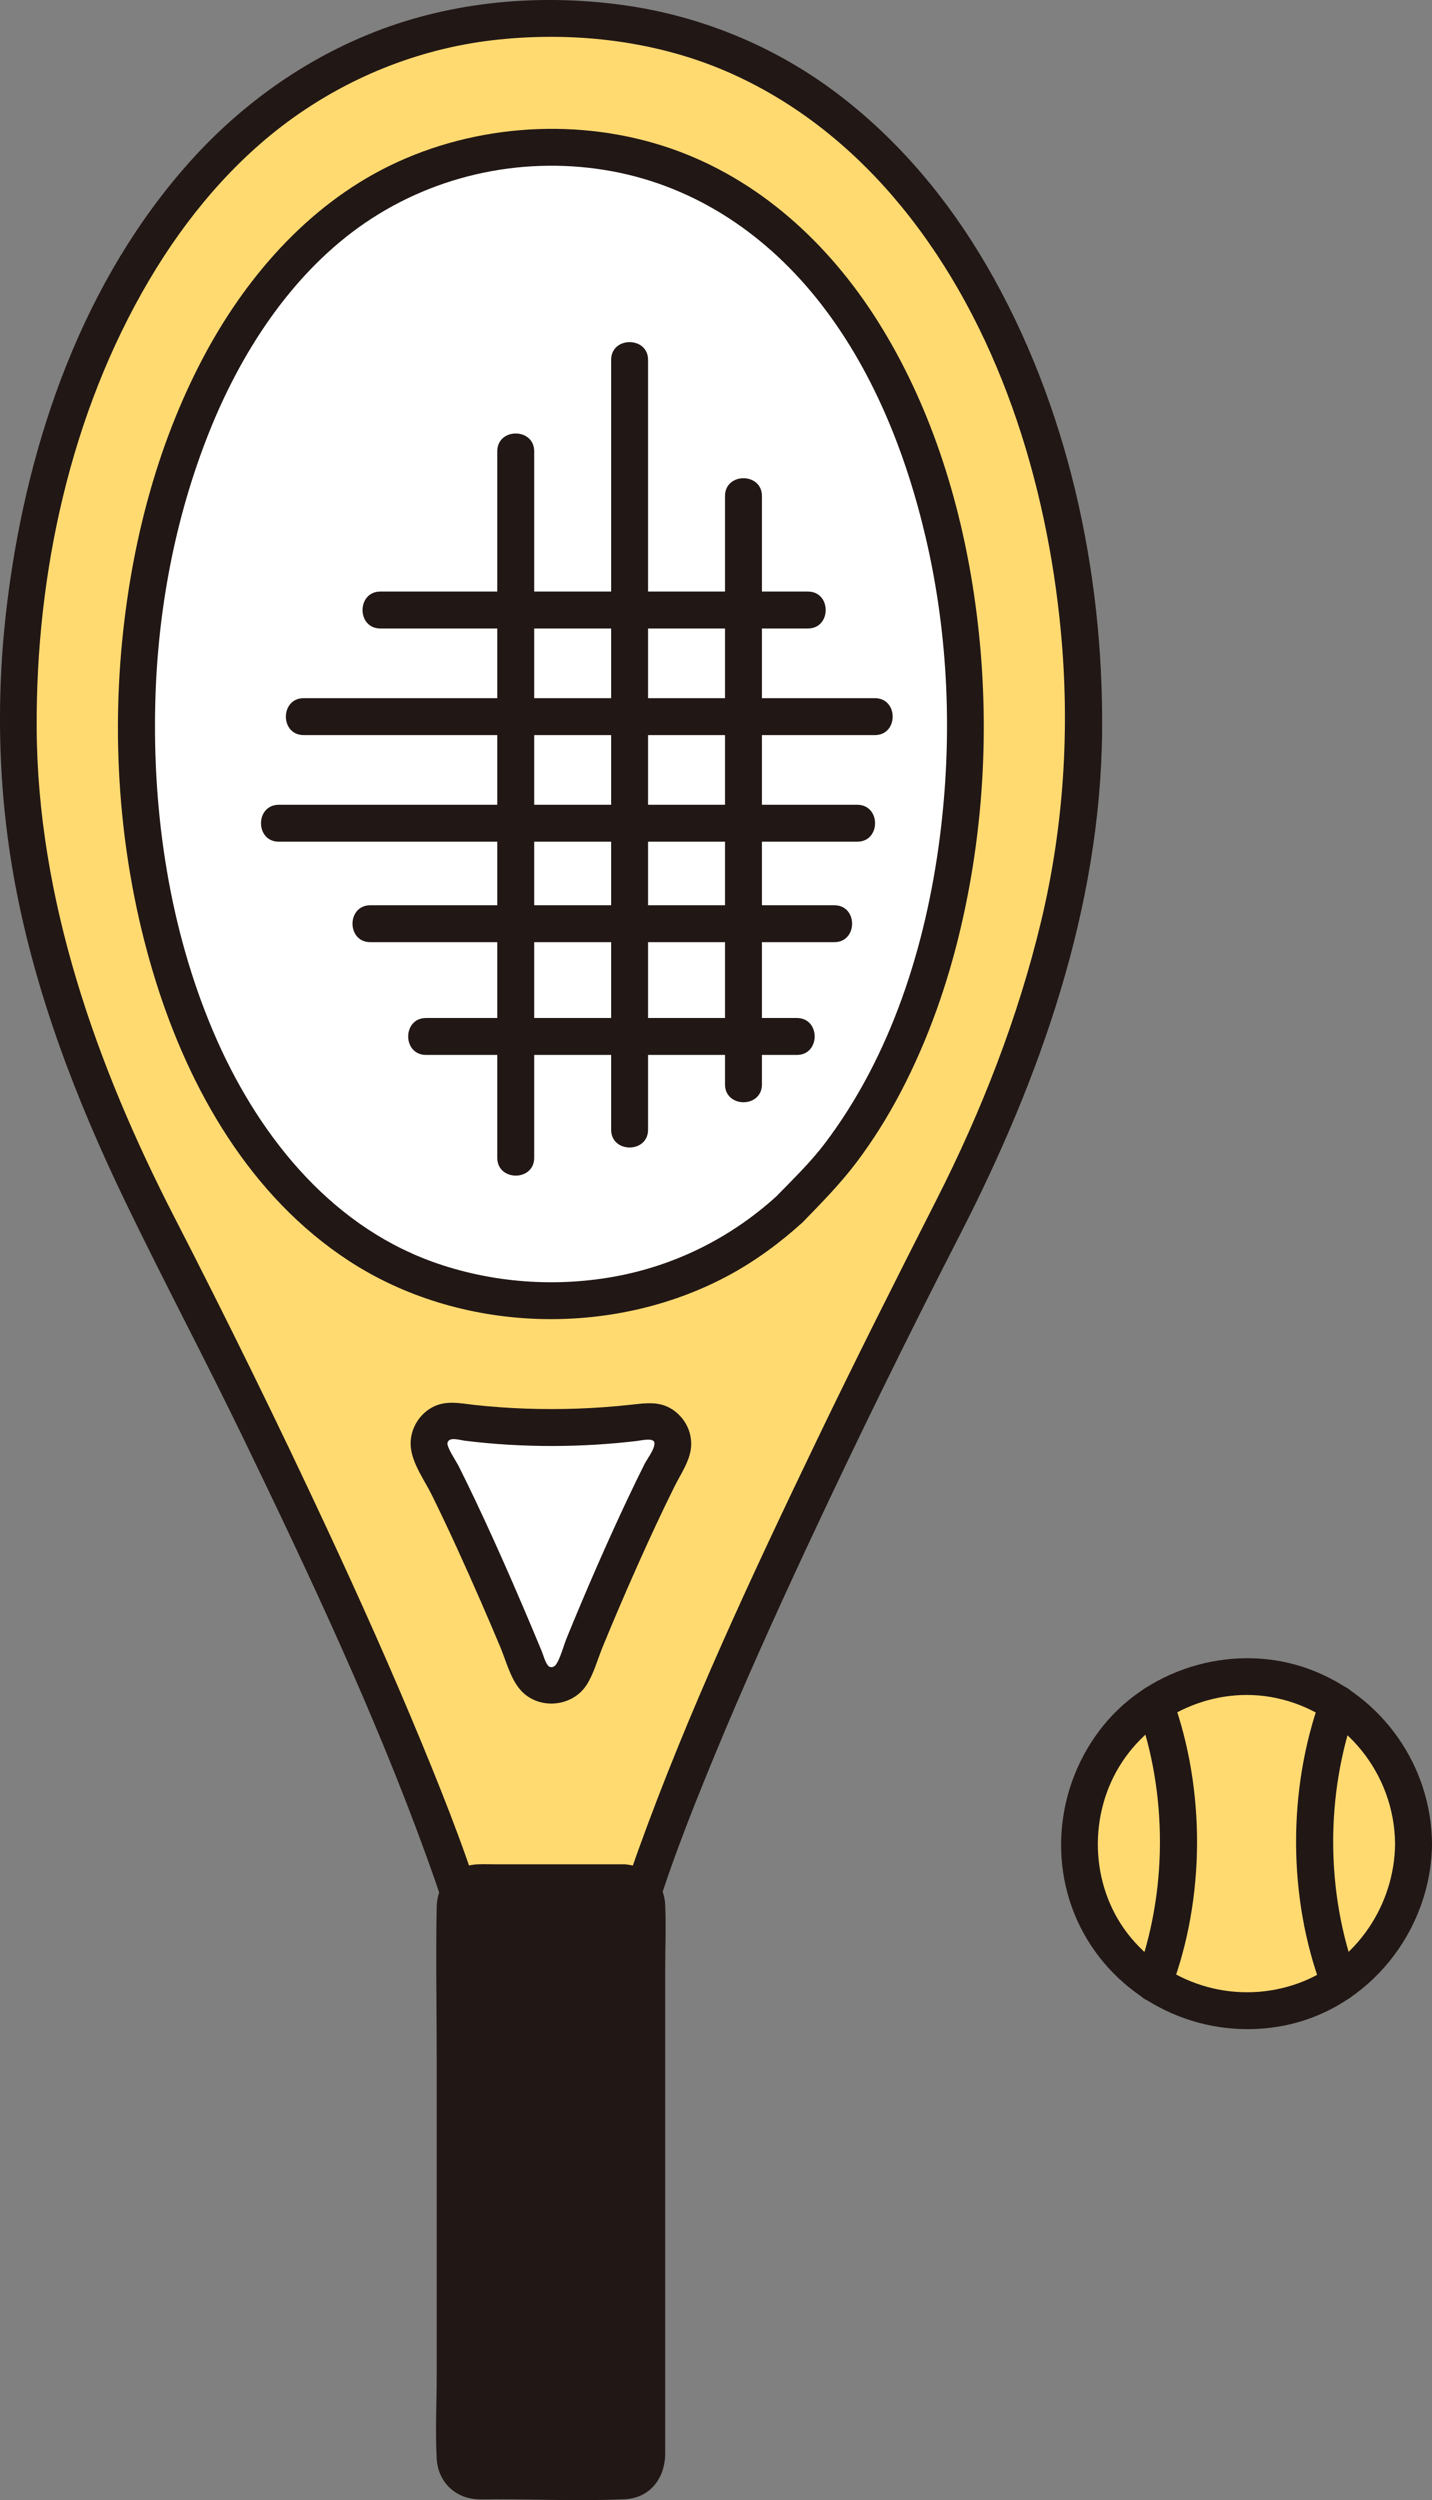 <?xml version="1.0" encoding="UTF-8"?><svg id="b" xmlns="http://www.w3.org/2000/svg" width="186.115" height="324.896" viewBox="0 0 186.115 324.896"><rect x="0" y="0" width="186.115" height="324.896" fill="#808080" stroke="none"/><defs><style>.d{fill:#fff;}.e{fill:#211715;}.f{fill:#ffda71;}</style></defs><g id="c"><circle class="f" cx="161.987" cy="239.607" r="21.728"/><path class="e" d="M181.315,239.607c-.063,7.942-5.034,15.41-12.593,18.131-7.783,2.801-16.432.429-21.726-5.912-5.185-6.211-5.691-15.393-1.53-22.256s12.467-10.562,20.345-8.917c8.969,1.872,15.431,9.806,15.504,18.955.025,3.087,4.825,3.095,4.8,0-.081-10.142-6.455-19.188-15.961-22.702-9.364-3.461-20.479-.416-26.76,7.342-6.368,7.866-7.363,19.095-2.072,27.82,5.263,8.68,15.503,13.092,25.432,11.19,11.193-2.144,19.272-12.379,19.361-23.651.025-3.089-4.775-3.092-4.8,0Z"/><path class="e" d="M171.594,220.806c-4.232,11.756-4.209,25.782.174,37.492.454,1.213,1.622,2.042,2.952,1.676,1.165-.32,2.133-1.732,1.676-2.952-4.119-11.006-4.152-23.89-.174-34.94.439-1.22-.495-2.628-1.676-2.952-1.332-.366-2.512.452-2.952,1.676h0Z"/><path class="e" d="M147.793,222.052c3.995,11.066,3.962,23.978-.169,35.001-.455,1.214.506,2.631,1.676,2.952,1.345.37,2.496-.458,2.952-1.676,4.395-11.727,4.419-25.782.169-37.553-.44-1.219-1.633-2.039-2.952-1.676-1.177.323-2.119,1.727-1.676,2.952h0Z"/><path class="d" d="M102.628,157.143c-4.897,4.486-10.627,7.901-17.234,9.886-4.235,1.283-8.827,1.966-13.787,1.966s-9.553-.683-13.787-1.966c-6.679-2.012-12.462-5.483-17.404-10.033-15.533-14.325-22.669-39.302-22.669-62.913,0-34.964,17.01-74.904,53.86-74.904s53.869,39.939,53.869,74.904c0,23.694-7.189,48.763-22.839,63.052l-.009.009"/><path class="d" d="M64.504,206.762c-2.762-6.33-5.814-12.938-8.397-17.801-1.132-2.13.659-4.634,3.082-4.297,3.917.545,8.101.848,12.58.848,4.251,0,8.461-.308,12.269-.811,2.426-.321,4.193,2.175,3.067,4.31-4.043,7.665-9.276,19.721-12.593,28.107-.994,2.514-4.604,2.532-5.624.028-1.263-3.1-2.774-6.695-4.383-10.383Z"/><path class="f" d="M71.606,2.394C24.104,2.394,2.365,51.283,2.365,94.081c0,22.199,7.161,42.976,16.981,62.895,13.86,30.722,39.777,73.022,42.044,103.114h20.432c2.267-30.093,28.184-72.392,42.044-103.114,9.82-19.919,16.981-40.697,16.981-62.895,0-42.799-21.876-91.687-69.241-91.687ZM87.105,189.011c-4.043,7.665-9.277,19.721-12.594,28.107-.994,2.514-4.604,2.532-5.624.028-1.263-3.1-2.774-6.695-4.383-10.383-2.762-6.33-5.814-12.938-8.397-17.801-1.132-2.13.659-4.634,3.082-4.297,3.917.545,8.101.848,12.58.848,4.251,0,8.461-.308,12.269-.811,2.426-.321,4.193,2.175,3.067,4.31ZM102.637,157.134l-.009.009c-4.897,4.486-10.627,7.901-17.234,9.886-4.235,1.283-8.827,1.966-13.787,1.966s-9.553-.683-13.787-1.966c-6.679-2.012-12.462-5.483-17.404-10.033-15.533-14.325-22.669-39.302-22.669-62.913,0-34.964,17.01-74.904,53.86-74.904s53.869,39.939,53.869,74.904c0,23.694-7.189,48.763-22.839,63.052Z"/><path class="e" d="M63.704,251.088c-2.363-8.352-5.551-16.474-8.858-24.49-3.887-9.424-8.054-18.731-12.358-27.971-6.341-13.614-12.963-27.103-19.83-40.46-10.121-19.687-17.793-41.266-17.893-63.63-.09-20.028,4.378-40.766,14.616-58.124,4.783-8.11,11.012-15.579,18.657-21.059,7.896-5.659,17.098-9.215,26.782-10.216,10.195-1.054,20.836.22,30.192,4.404,8.732,3.904,16.128,9.944,22.169,17.327,12.553,15.341,18.854,35.648,20.694,55.169,1.192,12.648.399,25.291-2.556,37.658-2.993,12.524-7.762,24.718-13.59,36.189-5.312,10.455-10.591,20.921-15.669,31.493-8.357,17.399-16.604,34.995-23.146,53.172-1.25,3.474-2.424,6.979-3.409,10.537-.826,2.981,3.804,4.254,4.629,1.276,2.256-8.148,5.374-16.061,8.59-23.87,3.803-9.232,7.945-18.417,12.183-27.505,6.358-13.632,12.988-27.142,19.855-40.525,10.404-20.274,18.276-42.456,18.478-65.472.183-20.799-4.493-42.391-15.004-60.468-5.073-8.725-11.642-16.558-19.744-22.612-8.044-6.012-17.583-9.884-27.526-11.254-10.757-1.482-21.991-.516-32.147,3.442-9.262,3.61-17.457,9.467-24.089,16.857C10.801,36.481,3.655,57.158,1.027,77.575c-1.598,12.417-1.365,24.963.932,37.282,2.681,14.378,7.98,28.144,14.314,41.281,5.009,10.388,10.428,20.58,15.448,30.966,8.579,17.749,17.026,35.691,23.747,54.238,1.317,3.634,2.554,7.3,3.606,11.021.84,2.968,5.472,1.706,4.629-1.276h0Z"/><path class="e" d="M100.931,155.446c-5.763,5.234-12.741,8.804-20.385,10.32-8.098,1.606-16.748.981-24.502-1.856-13.525-4.949-22.822-16.919-28.307-29.801-5.695-13.373-7.92-28.291-7.556-42.764.302-12.004,2.551-24.04,7.01-35.208,4.076-10.208,10.458-20.127,19.41-26.577,9.194-6.623,20.788-9.284,32.005-7.467,11.109,1.799,20.465,7.926,27.478,16.626,7.25,8.995,11.694,20.186,14.284,31.377,2.937,12.693,3.435,25.917,1.764,38.828-1.813,14.013-6.308,28.274-14.916,39.646-1.898,2.507-4.108,4.628-6.286,6.873-2.152,2.218,1.239,5.616,3.394,3.394,2.428-2.504,4.809-4.908,6.926-7.699,2.211-2.915,4.149-6.031,5.844-9.272,3.529-6.751,6.077-14.016,7.803-21.428,3.291-14.136,3.822-28.878,1.689-43.224-1.844-12.399-5.773-24.78-12.481-35.434-6.38-10.131-15.468-18.521-26.906-22.479-11.805-4.085-25.375-3.235-36.582,2.249-10.752,5.261-18.899,14.753-24.373,25.228-5.919,11.326-9.139,23.934-10.375,36.609-1.432,14.69-.045,29.912,4.342,44.018,4.438,14.271,12.366,28.112,25.125,36.443,14.409,9.41,34.127,10.053,49.259,1.951,3.526-1.888,6.773-4.276,9.731-6.963,2.292-2.081-1.111-5.468-3.394-3.394h0Z"/><path class="e" d="M66.576,205.551c-1.536-3.516-3.109-7.016-4.752-10.483-.715-1.509-1.444-3.012-2.194-4.505-.358-.712-1.624-2.548-1.464-3.091.233-.792,1.538-.335,2.29-.241,1.898.235,3.804.407,5.713.519,3.803.224,7.62.217,11.423-.023,1.707-.108,3.412-.26,5.111-.459.714-.084,2.232-.458,2.343.2.128.76-.92,2.078-1.276,2.787-.738,1.47-1.454,2.95-2.157,4.437-2.814,5.953-5.433,12.001-7.929,18.093-.416,1.015-.917,2.912-1.469,3.589-.313.384-.784.335-.99.076-.403-.505-.57-1.273-.811-1.858-.392-.95-.788-1.898-1.187-2.845-.871-2.07-1.755-4.136-2.652-6.195-.518-1.188-2.259-1.46-3.284-.861-1.227.718-1.381,2.091-.861,3.284.881,2.022,1.751,4.049,2.602,6.083.751,1.794,1.298,4.038,2.585,5.527,2.293,2.653,6.732,2.308,8.623-.624.93-1.442,1.422-3.312,2.072-4.9.7-1.707,1.411-3.409,2.137-5.106,1.544-3.61,3.137-7.2,4.798-10.757.788-1.687,1.592-3.367,2.422-5.033.797-1.6,1.98-3.269,2.144-5.081.17-1.873-.699-3.669-2.206-4.77-1.741-1.272-3.574-.99-5.586-.769-4.578.503-9.191.672-13.793.504-2.168-.079-4.333-.233-6.489-.467-1.937-.211-3.829-.675-5.635.343s-2.899,3.054-2.715,5.111c.196,2.181,1.796,4.34,2.749,6.273,2.216,4.499,4.281,9.071,6.289,13.666.519,1.188,2.258,1.461,3.284.861,1.226-.717,1.382-2.091.861-3.284Z"/><path class="e" d="M81.118,244.671h-19.006c-1.627,0-2.946,1.302-2.946,2.899,0,30.135,0,41.79,0,71.925,0,1.598,1.319,2.899,2.946,2.899h19.006c1.627,0,2.946-1.295,2.946-2.893v-71.938c0-1.598-1.319-2.893-2.946-2.893Z"/><path class="e" d="M81.109,242.271c-5.567,0-11.135,0-16.702,0-.76,0-1.527-.03-2.287,0-3.121.122-5.304,2.457-5.363,5.548-.125,6.515,0,13.044,0,19.561,0,10.769,0,21.537,0,32.306,0,3.047,0,6.094,0,9.141,0,3.539-.191,7.136,0,10.668.163,3.001,2.356,5.173,5.363,5.299.759.032,1.527,0,2.287,0,5.552,0,11.155.229,16.702,0,3.417-.141,5.346-2.787,5.346-5.988v-4.359c0-13.112,0-26.225,0-39.337v-19.148c0-2.788.121-5.607,0-8.394-.131-3.021-2.367-5.129-5.346-5.297-3.086-.175-3.076,4.626,0,4.8.79.045.546,1.257.546,1.833v4.849c0,5.602,0,11.205,0,16.807v39.515c0,2.056,0,4.113,0,6.169,0,1.001.106,2.069,0,3.066-.109,1.025-1.525.684-2.367.684h-9.409c-2.491,0-5.026.139-7.513,0-.223-.012-.431.046-.625-.104-.116-.09-.148-.31-.184-.395-.077-.178,0-.851,0-.992,0-.648,0-1.297,0-1.945,0-3.146,0-6.292,0-9.438,0-10.365,0-20.73,0-31.096,0-5.501,0-11.002,0-16.503,0-3.165,0-6.331,0-9.496,0-.734-.188-1.764-.004-2.469.026-.098.076-.302.188-.382.208-.15.45-.092.693-.104,2.51-.121,5.056,0,7.568,0h9.438c.557,0,1.113,0,1.67,0,3.089,0,3.094-4.8,0-4.8Z"/><path class="e" d="M48.134,122.439c20.098,0,40.196,0,60.294,0,3.089,0,3.094-4.8,0-4.8-20.098,0-40.196,0-60.294,0-3.089,0-3.094,4.8,0,4.8h0Z"/><path class="e" d="M55.37,137.092c16.064,0,32.129,0,48.193,0,3.089,0,3.094-4.8,0-4.8-16.064,0-32.129,0-48.193,0-3.089,0-3.094,4.8,0,4.8h0Z"/><path class="e" d="M64.63,58.652c0,23.866,0,47.732,0,71.598,0,6.736,0,13.471,0,20.207,0,3.089,4.8,3.094,4.8,0,0-23.866,0-47.732,0-71.598,0-6.736,0-13.471,0-20.207,0-3.089-4.8-3.094-4.8,0h0Z"/><path class="e" d="M79.429,46.777c0,26.043,0,52.086,0,78.13,0,7.299,0,14.597,0,21.896,0,3.089,4.8,3.094,4.8,0,0-26.043,0-52.086,0-78.13,0-7.299,0-14.597,0-21.896,0-3.089-4.8-3.094-4.8,0h0Z"/><path class="e" d="M94.228,64.465c0,19.822,0,39.644,0,59.466,0,5.663,0,11.327,0,16.99,0,3.089,4.8,3.094,4.8,0,0-19.822,0-39.644,0-59.466v-16.99c0-3.089-4.8-3.094-4.8,0h0Z"/><path class="e" d="M36.241,109.383c19.498,0,38.995,0,58.493,0,5.559,0,11.118,0,16.677,0,3.089,0,3.094-4.8,0-4.8-19.498,0-38.995,0-58.493,0-5.559,0-11.118,0-16.677,0-3.089,0-3.094,4.8,0,4.8h0Z"/><path class="e" d="M39.474,95.529c19.263,0,38.526,0,57.788,0h16.44c3.089,0,3.094-4.8,0-4.8h-57.788c-5.48,0-10.96,0-16.44,0-3.089,0-3.094,4.8,0,4.8h0Z"/><path class="e" d="M49.437,81.675c18.52,0,37.039,0,55.559,0,3.089,0,3.094-4.8,0-4.8-18.52,0-37.039,0-55.559,0-3.089,0-3.094,4.8,0,4.8h0Z"/></g></svg>